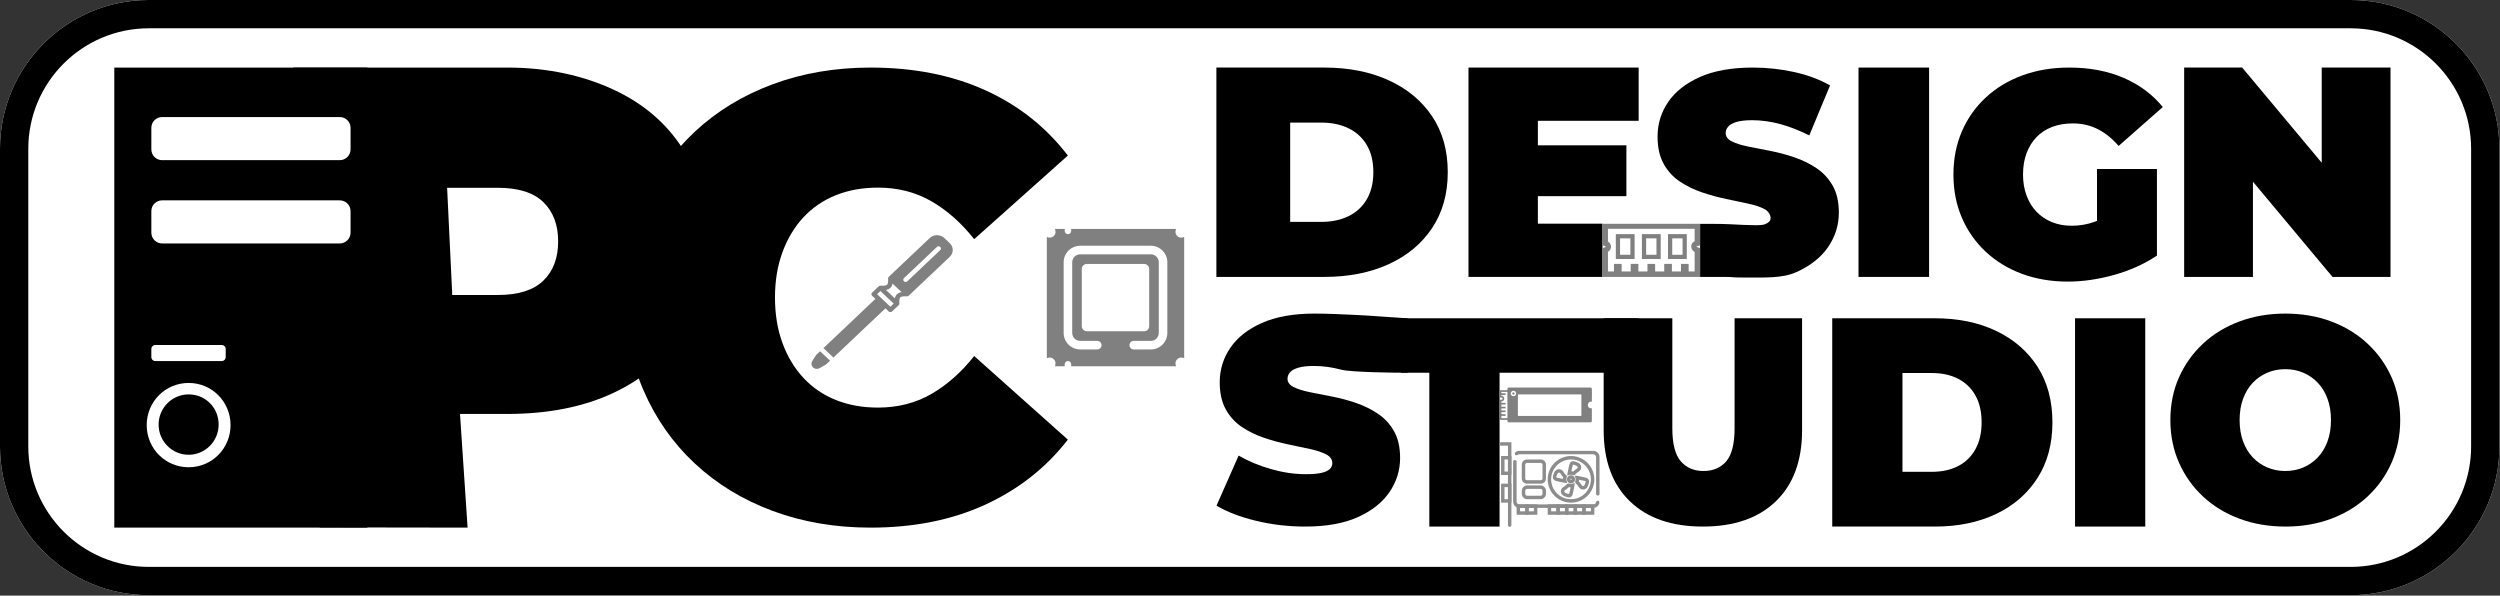 <?xml version="1.0" encoding="UTF-8" standalone="no"?><!DOCTYPE svg PUBLIC "-//W3C//DTD SVG 1.1//EN" "http://www.w3.org/Graphics/SVG/1.1/DTD/svg11.dtd"><svg width="100%" height="100%" viewBox="0 0 3681 877" version="1.1" xmlns="http://www.w3.org/2000/svg" xmlns:xlink="http://www.w3.org/1999/xlink" xml:space="preserve" xmlns:serif="http://www.serif.com/" style="fill-rule:evenodd;clip-rule:evenodd;stroke-miterlimit:10;"><rect x="0" y="0" width="3681" height="877" fill="#333333" stroke="none"/><rect id="タイトルベース（加工）２" x="0" y="0" width="3680.14" height="876.359" style="fill:none;"/><path d="M3680.14,219.09c-0,-120.919 -98.171,-219.09 -219.09,-219.09l-3241.96,0c-120.919,0 -219.09,98.171 -219.09,219.09l0,438.179c0,120.919 98.171,219.09 219.09,219.09l3241.96,-0c120.919,-0 219.09,-98.171 219.09,-219.09l-0,-438.179Z" style="fill:#fff;"/><path d="M3680.14,219.09c-0,-120.919 -98.171,-219.09 -219.09,-219.09l-3241.96,0c-120.919,0 -219.09,98.171 -219.09,219.09l0,438.179c0,120.919 98.171,219.09 219.09,219.09l3241.96,-0c120.919,-0 219.09,-98.171 219.09,-219.09l-0,-438.179Zm-41.667,-0l-0,438.179c-0,97.923 -79.501,177.423 -177.423,177.423c-0,0 -3241.96,0 -3241.96,0c-97.923,0 -177.423,-79.5 -177.423,-177.423c-0,0 -0,-438.179 -0,-438.179c-0,-97.923 79.5,-177.423 177.423,-177.423l3241.96,-0c97.922,-0 177.423,79.5 177.423,177.423Z"/><clipPath id="_clip1"><rect id="cpu-processor-svgrepo-com.svg" x="1541.36" y="337.066" width="202.227" height="202.227"/></clipPath><g clip-path="url(#_clip1)"><path d="M1743.58,527.531l-0,-178.703c-3.293,1.814 -7.512,1.333 -10.304,-1.458c-2.791,-2.792 -3.273,-7.011 -1.458,-10.304l-154.62,0l-0,2.966c-0,2.633 -2.134,4.767 -4.767,4.767c-2.632,-0 -4.766,-2.134 -4.766,-4.767l0,-2.966l-14.55,0c1.815,3.293 1.335,7.512 -1.458,10.304c-2.793,2.79 -7.011,3.272 -10.304,1.458l0,178.704c3.293,-1.814 7.511,-1.333 10.304,1.458c2.791,2.792 3.272,7.011 1.458,10.304l14.55,-0l0,-2.966c0,-2.634 2.134,-4.767 4.766,-4.767c2.633,-0 4.767,2.133 4.767,4.767l-0,2.965l154.62,-0c-1.815,-3.293 -1.335,-7.512 1.458,-10.304c2.792,-2.79 7.011,-3.272 10.304,-1.458Zm-24.775,-37.34c-0,13.413 -10.914,24.327 -24.327,24.327l-25.164,-0c-3.481,-0 -6.302,-2.822 -6.302,-6.303c-0,-3.482 2.822,-6.303 6.302,-6.303l25.164,0c6.463,0 11.721,-5.258 11.721,-11.721l0,-104.023c0,-6.464 -5.258,-11.721 -11.721,-11.721l-104.025,-0c-6.461,-0 -11.719,5.257 -11.719,11.721l-0,104.023c-0,6.463 5.256,11.721 11.719,11.721l25.166,0c3.481,0 6.302,2.822 6.302,6.303c0,3.482 -2.822,6.303 -6.302,6.303l-25.166,-0c-13.412,-0 -24.325,-10.914 -24.325,-24.327l0,-104.023c0,-13.415 10.913,-24.327 24.325,-24.327l104.025,0c13.413,0 24.327,10.914 24.327,24.327l-0,104.023Zm-118.445,-2.403c-4.136,-0 -7.503,-3.364 -7.503,-7.506l-0,-84.206c-0,-4.142 3.367,-7.506 7.503,-7.506l84.209,-0c4.142,-0 7.506,3.364 7.506,7.506l-0,84.206c-0,4.141 -3.364,7.506 -7.506,7.506l-84.209,-0Z" style="fill:#808080;fill-rule:nonzero;"/></g><g><g id="レイヤー1"></g><g><path d="M470.767,776.535l-38.92,-677.045l315.026,-0c60.458,-0 112.742,12.123 156.852,32.655c44.11,20.531 78.195,49.884 102.255,88.059c24.06,38.175 36.09,83.247 36.09,135.217c-0,51.969 -12.03,96.881 -36.09,134.735c-24.06,37.855 -58.145,67.208 -102.255,88.06c-44.11,20.852 -96.394,31.278 -156.852,31.278l-190.629,-0l114.588,-97.203l17.654,264.578l-217.719,-0.334Zm200.065,-239.221l-114.588,-102.977l176.748,0c30.229,0 52.593,-7.057 67.09,-21.172c14.498,-14.116 21.747,-33.364 21.747,-57.744c-0,-24.381 -7.249,-43.629 -21.747,-57.744c-14.497,-14.115 -36.861,-21.173 -67.09,-21.173l-176.748,0l97.165,-102.976l17.423,363.786Z" style="fill-rule:nonzero;"/><path d="M1281.74,776.869c-51.822,0 -99.787,-8.174 -143.897,-24.522c-44.11,-16.349 -82.359,-39.638 -114.747,-69.867c-32.389,-30.229 -57.528,-66.01 -75.419,-107.344c-17.891,-41.334 -26.836,-86.986 -26.836,-136.957c-0,-49.97 8.945,-95.622 26.836,-136.956c17.891,-41.334 43.03,-77.115 75.419,-107.344c32.388,-30.23 70.637,-53.518 114.747,-69.867c44.11,-16.348 92.075,-24.522 143.897,-24.522c63.543,-0 119.837,11.104 168.882,33.313c49.045,22.21 89.608,54.289 121.688,96.24l-137.882,123.076c-19.125,-24.06 -40.254,-42.722 -63.389,-55.986c-23.134,-13.264 -49.199,-19.895 -78.195,-19.895c-22.826,-0 -43.493,3.701 -62,11.104c-18.508,7.403 -34.394,18.199 -47.657,32.389c-13.264,14.189 -23.598,31.308 -31.001,51.358c-7.403,20.05 -11.104,42.414 -11.104,67.09c-0,24.677 3.701,47.041 11.104,67.091c7.403,20.05 17.737,37.169 31.001,51.358c13.263,14.189 29.149,24.986 47.657,32.389c18.507,7.403 39.174,11.104 62,11.104c28.996,0 55.061,-6.632 78.195,-19.895c23.135,-13.264 44.264,-31.926 63.389,-55.986l137.882,123.076c-32.08,41.333 -72.643,73.259 -121.688,95.777c-49.045,22.517 -105.339,33.776 -168.882,33.776Z" style="fill-rule:nonzero;"/></g><g id="row2_1_"><g id="desktop_x5F_computer_1_"><clipPath id="_clip2"><rect id="icon_11_" x="168.289" y="99.49" width="372.457" height="678.912"/></clipPath><g clip-path="url(#_clip2)"><path d="M277.738,580.705c-24.386,-0 -44.199,19.923 -44.199,44.443c-0,24.521 19.813,44.444 44.199,44.444c24.386,-0 44.199,-19.923 44.199,-44.444c0,-24.52 -19.051,-44.443 -44.199,-44.443Zm-109.449,196.164l372.646,0l0,-677.379l-372.646,-0l-0,677.379Zm109.449,-88.887c-34.293,0 -61.727,-27.585 -61.727,-62.067c0,-34.482 27.434,-62.068 61.727,-62.068c34.293,0 61.727,27.586 61.727,62.068c-0,34.482 -27.434,62.067 -61.727,62.067Z" style="fill-rule:nonzero;"/><clipPath id="_clip3"><path d="M277.738,580.705c-24.386,-0 -44.199,19.923 -44.199,44.443c-0,24.521 19.813,44.444 44.199,44.444c24.386,-0 44.199,-19.923 44.199,-44.444c0,-24.52 -19.051,-44.443 -44.199,-44.443Zm-109.449,196.164l372.646,0l0,-677.379l-372.646,-0l-0,677.379Zm109.449,-88.887c-34.293,0 -61.727,-27.585 -61.727,-62.067c0,-34.482 27.434,-62.068 61.727,-62.068c34.293,0 61.727,27.586 61.727,62.068c-0,34.482 -27.434,62.067 -61.727,62.067Z" clip-rule="nonzero"/></clipPath><g clip-path="url(#_clip3)"><path d="M516.167,188.217c-0,-8.757 -7.11,-15.867 -15.868,-15.867l-261.589,-0c-8.758,-0 -15.868,7.11 -15.868,15.867l0,31.735c0,8.758 7.11,15.868 15.868,15.868l261.589,0c8.758,0 15.868,-7.11 15.868,-15.868l-0,-31.735Z" style="fill:#fff;"/><path d="M516.167,310.855c-0,-8.758 -7.11,-15.868 -15.868,-15.868l-261.589,0c-8.758,0 -15.868,7.11 -15.868,15.868l0,31.735c0,8.757 7.11,15.867 15.868,15.867l261.589,0c8.758,0 15.868,-7.11 15.868,-15.867l-0,-31.735Z" style="fill:#fff;"/><path d="M332.328,513.888c-0,-3.269 -2.654,-5.923 -5.923,-5.923l-97.64,0c-3.269,0 -5.923,2.654 -5.923,5.923l0,11.845c0,3.269 2.654,5.923 5.923,5.923l97.64,-0c3.269,-0 5.923,-2.654 5.923,-5.923l-0,-11.845Z" style="fill:#fff;"/></g></g></g></g></g><g><path d="M1791.01,407.725l-0,-308.235l158.828,-0c35.909,-0 67.521,6.238 94.837,18.714c27.315,12.476 48.646,30.163 63.991,53.06c15.346,22.898 23.019,50.346 23.019,82.343c0,31.705 -7.673,59.079 -23.019,82.123c-15.345,23.044 -36.676,40.805 -63.991,53.281c-27.316,12.476 -58.928,18.714 -94.837,18.714l-158.828,0Zm108.647,-81.022l45.577,0c15.346,0 28.774,-2.789 40.283,-8.366c11.509,-5.578 20.486,-13.871 26.932,-24.879c6.445,-11.009 9.667,-24.292 9.667,-39.851c0,-15.852 -3.222,-29.209 -9.667,-40.07c-6.446,-10.862 -15.423,-19.081 -26.932,-24.659c-11.509,-5.578 -24.937,-8.366 -40.283,-8.366l-45.577,-0l0,146.191Z" style="fill-rule:nonzero;"/><path d="M2162.2,407.725l-0,-308.235l250.551,-0l-0,78.38l-148.393,-0l-0,151.475l95.117,0l0,78.38l-197.275,0Zm95.112,-118.891l0,-74.857l137.385,0l0,74.857l-137.385,0Z" style="fill-rule:nonzero;"/><path d="M2567.15,408.613c-25.256,0 -6.961,-0.888 -31.185,-0.888l-32.744,0l-0,-78.135c18.351,-0 -5.006,-0 13.345,-0c28.677,-0 33.949,0.929 50.584,1.534c14.909,0.542 21.82,0.749 27.417,-0c5.692,-0.762 10.721,-3.902 11.973,-7.227c2.041,-5.422 -2.368,-12.89 -8.395,-16.047c-6.027,-3.157 -13.991,-5.812 -23.892,-7.964c-9.902,-2.153 -20.736,-4.449 -32.503,-6.888c-11.767,-2.44 -23.605,-5.668 -35.516,-9.686c-11.91,-4.018 -22.816,-9.328 -32.717,-15.929c-9.902,-6.601 -17.866,-15.282 -23.893,-26.045c-6.027,-10.762 -9.04,-24.179 -9.04,-40.251c-0,-18.655 5.237,-35.66 15.713,-51.014c10.475,-15.354 26.117,-27.624 46.924,-36.807c20.807,-9.184 46.709,-13.776 77.705,-13.776c20.376,-0 40.466,2.152 60.269,6.457c19.803,4.305 37.597,10.906 53.382,19.803l-30.566,73.615c-14.924,-7.462 -29.345,-13.059 -43.265,-16.79c-13.919,-3.731 -27.48,-5.596 -40.681,-5.596c-9.758,-0 -17.507,0.861 -23.247,2.583c-5.74,1.722 -9.83,4.018 -12.269,6.888c-2.44,2.87 -3.66,6.027 -3.66,9.471c0,5.166 3.014,9.256 9.041,12.269c6.027,3.013 13.991,5.525 23.892,7.534c9.902,2.009 20.808,4.161 32.718,6.457c11.91,2.296 23.749,5.453 35.516,9.471c11.767,4.018 22.601,9.327 32.502,15.928c9.902,6.601 17.866,15.211 23.893,25.83c6.027,10.619 9.04,23.821 9.04,39.606c0,18.368 -5.237,35.229 -15.713,50.583c-10.475,15.355 -26.045,27.695 -46.709,37.023c-20.663,9.327 -46.637,7.991 -77.919,7.991Z" style="fill-rule:nonzero;"/><rect x="2736.47" y="99.49" width="103.919" height="308.235" style="fill-rule:nonzero;"/><path d="M3044.57,414.613c-24.395,0 -46.852,-3.803 -67.373,-11.408c-20.52,-7.606 -38.314,-18.44 -53.381,-32.503c-15.067,-14.063 -26.763,-30.708 -35.086,-49.937c-8.322,-19.229 -12.484,-40.467 -12.484,-63.714c0,-23.246 4.162,-44.484 12.484,-63.713c8.323,-19.229 20.09,-35.875 35.301,-49.938c15.211,-14.063 33.22,-24.897 54.027,-32.502c20.808,-7.606 43.696,-11.408 68.665,-11.408c29.847,-0 56.466,5.022 79.857,15.067c23.39,10.045 42.691,24.395 57.901,43.05l-65.004,57.256c-9.471,-10.906 -19.732,-19.157 -30.781,-24.754c-11.049,-5.596 -23.319,-8.395 -36.807,-8.395c-11.193,0 -21.31,1.722 -30.35,5.166c-9.041,3.444 -16.718,8.467 -23.032,15.068c-6.314,6.601 -11.193,14.493 -14.637,23.677c-3.444,9.184 -5.166,19.659 -5.166,31.426c0,11.193 1.722,21.453 5.166,30.781c3.444,9.327 8.323,17.291 14.637,23.892c6.314,6.601 13.848,11.696 22.601,15.283c8.754,3.587 18.583,5.381 29.489,5.381c11.48,0 22.673,-1.937 33.579,-5.812c10.906,-3.874 22.529,-10.547 34.87,-20.018l56.826,69.741c-18.368,12.341 -39.319,21.812 -62.853,28.413c-23.534,6.601 -46.35,9.901 -68.449,9.901Zm131.302,-38.314l-88.252,-12.915l-0,-114.512l88.252,-0l-0,127.427Z" style="fill-rule:nonzero;"/><path d="M3215.96,407.725l-0,-308.235l85.425,-0l156.76,187.583l-39.63,-0l-0,-187.583l101.277,-0l-0,308.235l-85.425,0l-156.76,-187.583l39.63,-0l0,187.583l-101.277,0Z" style="fill-rule:nonzero;"/><path d="M1921.86,775.318c-25.132,-0 -49.406,-2.856 -72.824,-8.568c-23.418,-5.711 -42.695,-13.137 -57.831,-22.275l32.556,-73.681c14.28,8.282 30.201,14.922 47.764,19.919c17.564,4.998 34.628,7.497 51.192,7.497c9.709,-0 17.349,-0.643 22.918,-1.928c5.569,-1.285 9.638,-3.141 12.208,-5.569c2.571,-2.427 3.856,-5.354 3.856,-8.781c-0,-5.426 -2.999,-9.71 -8.996,-12.852c-5.997,-3.141 -13.922,-5.783 -23.775,-7.925c-9.853,-2.142 -20.634,-4.426 -32.342,-6.854c-11.709,-2.427 -23.49,-5.64 -35.342,-9.638c-11.851,-3.998 -22.704,-9.282 -32.556,-15.85c-9.853,-6.569 -17.778,-15.208 -23.775,-25.917c-5.997,-10.709 -8.996,-24.06 -8.996,-40.053c-0,-18.563 5.212,-35.484 15.636,-50.763c10.424,-15.279 25.988,-27.487 46.693,-36.626c20.705,-9.139 46.479,-13.708 77.322,-13.708c20.276,-0 40.685,1.07 60.829,2c25.883,1.195 44.252,3.078 76.231,4.956l0,80.081c-14.281,0.262 -83.584,-0.648 -97.435,-4.36c-13.851,-3.713 -27.345,-5.569 -40.482,-5.569c-9.71,-0 -17.421,0.856 -23.132,2.57c-5.712,1.713 -9.782,3.998 -12.209,6.854c-2.427,2.856 -3.641,5.997 -3.641,9.424c-0,5.141 2.998,9.21 8.996,12.209c5.997,2.999 13.922,5.498 23.775,7.497c9.852,1.999 20.705,4.141 32.556,6.425c11.852,2.285 23.632,5.426 35.341,9.425c11.709,3.998 22.49,9.281 32.343,15.85c9.853,6.568 17.778,15.136 23.775,25.702c5.997,10.567 8.996,23.704 8.996,39.411c-0,18.277 -5.212,35.055 -15.636,50.334c-10.424,15.279 -25.917,27.559 -46.479,36.841c-20.562,9.281 -46.407,13.922 -77.536,13.922Z" style="fill-rule:nonzero;"/><path d="M2104.54,775.318l-0,-226.508l-41.815,-0l0,-80.176l350.026,-0l-0,80.176l-204.815,-0l0,226.508l-103.396,-0Z" style="fill-rule:nonzero;"/><path d="M2507.31,775.318c-45.974,-0 -81.811,-12.422 -107.511,-37.265c-25.7,-24.843 -38.55,-59.68 -38.55,-104.512l0,-164.907l101.086,-0l-0,161.908c-0,22.845 4.141,39.05 12.422,48.616c8.281,9.566 19.417,14.349 33.409,14.349c14.278,-0 25.486,-4.783 33.624,-14.349c8.138,-9.566 12.208,-25.771 12.208,-48.616l-0,-161.908l99.372,-0l0,164.907c0,44.832 -12.85,79.669 -38.55,104.512c-25.699,24.843 -61.536,37.265 -107.51,37.265Z" style="fill-rule:nonzero;"/><path d="M2697.78,775.318l-0,-306.684l151.151,-0c34.174,-0 64.258,6.206 90.253,18.62c25.995,12.413 46.295,30.011 60.899,52.793c14.604,22.783 21.906,50.092 21.906,81.929c-0,31.544 -7.302,58.781 -21.906,81.709c-14.604,22.928 -34.904,40.599 -60.899,53.013c-25.995,12.413 -56.079,18.62 -90.253,18.62l-151.151,-0Zm103.396,-80.614l43.374,-0c14.604,-0 27.382,-2.775 38.335,-8.325c10.953,-5.549 19.497,-13.8 25.631,-24.753c6.133,-10.953 9.2,-24.17 9.2,-39.65c0,-15.773 -3.067,-29.062 -9.2,-39.869c-6.134,-10.807 -14.678,-18.985 -25.631,-24.535c-10.953,-5.549 -23.731,-8.324 -38.335,-8.324l-43.374,-0l0,145.456Z" style="fill-rule:nonzero;"/><rect x="3055.29" y="468.634" width="103.396" height="306.684" style="fill-rule:nonzero;"/><path d="M3365.29,775.318c-24.56,-0 -47.193,-3.856 -67.898,-11.566c-20.705,-7.711 -38.625,-18.635 -53.761,-32.771c-15.136,-14.137 -26.917,-30.772 -35.341,-49.906c-8.425,-19.134 -12.638,-39.982 -12.638,-62.543c0,-22.847 4.213,-43.766 12.638,-62.757c8.424,-18.992 20.205,-35.556 35.341,-49.692c15.136,-14.137 33.056,-25.06 53.761,-32.771c20.705,-7.711 43.195,-11.566 67.469,-11.566c24.561,-0 47.122,3.855 67.684,11.566c20.562,7.711 38.411,18.634 53.547,32.771c15.136,14.136 26.917,30.7 35.341,49.692c8.425,18.991 12.637,39.91 12.637,62.757c0,22.561 -4.212,43.409 -12.637,62.543c-8.424,19.134 -20.205,35.769 -35.341,49.906c-15.136,14.136 -32.985,25.06 -53.547,32.771c-20.562,7.71 -42.98,11.566 -67.255,11.566Zm-0.429,-81.82c9.425,-0 18.206,-1.714 26.346,-5.141c8.139,-3.427 15.278,-8.353 21.419,-14.779c6.14,-6.425 10.923,-14.279 14.35,-23.56c3.427,-9.282 5.141,-19.777 5.141,-31.486c-0,-11.709 -1.714,-22.204 -5.141,-31.486c-3.427,-9.281 -8.21,-17.135 -14.35,-23.561c-6.141,-6.425 -13.28,-11.352 -21.419,-14.779c-8.14,-3.427 -16.921,-5.14 -26.346,-5.14c-9.424,-0 -18.206,1.713 -26.345,5.14c-8.139,3.427 -15.279,8.354 -21.419,14.779c-6.14,6.426 -10.923,14.28 -14.35,23.561c-3.427,9.282 -5.141,19.777 -5.141,31.486c0,11.709 1.714,22.204 5.141,31.486c3.427,9.281 8.21,17.135 14.35,23.56c6.14,6.426 13.28,11.352 21.419,14.779c8.139,3.427 16.921,5.141 26.345,5.141Z" style="fill-rule:nonzero;"/></g><clipPath id="_clip4"><rect id="memory-ram-svgrepo-com.svg" x="2358.66" y="329.521" width="145.091" height="78.204"/></clipPath><g clip-path="url(#_clip4)"><clipPath id="_clip5"><rect x="2353.89" y="304.628" width="154.98" height="127.308"/></clipPath><g clip-path="url(#_clip5)"><path d="M2499.18,358.15c-3.699,0.904 -5.107,1.888 -5.031,5.066c0.067,2.827 2.158,4.247 5.031,5.066l0,35.434l-135.607,0l-0,-35.434c2.694,-0.687 4.542,-2.749 4.542,-5.066c-0,-2.317 -1.848,-4.378 -4.542,-5.066l-0,-25.302l135.607,-0l0,25.302Z" style="fill:none;fill-rule:nonzero;stroke:#808080;stroke-width:7.98px;"/><path d="M2480.52,378.236l-0,-30.395l-21.435,-0l-0,30.395l21.435,-0Z" style="fill:none;stroke:#808080;stroke-width:6.22px;"/><path d="M2442.1,378.236l-0,-30.395l-21.435,-0l0,30.395l21.435,-0Z" style="fill:none;stroke:#808080;stroke-width:6.22px;"/><path d="M2403.68,378.236l0,-30.395l-21.435,-0l0,30.395l21.435,-0Z" style="fill:none;stroke:#808080;stroke-width:6.22px;"/><path d="M2382.05,388.545l0,15.171" style="fill:none;fill-rule:nonzero;stroke:#808080;stroke-width:11.29px;"/><path d="M2406.71,388.545l-0,15.171" style="fill:none;fill-rule:nonzero;stroke:#808080;stroke-width:11.29px;"/><path d="M2431.38,388.545l-0,15.171" style="fill:none;fill-rule:nonzero;stroke:#808080;stroke-width:11.29px;"/><path d="M2456.05,388.545l0,15.171" style="fill:none;fill-rule:nonzero;stroke:#808080;stroke-width:11.29px;"/><path d="M2480.72,388.545l-0,15.171" style="fill:none;fill-rule:nonzero;stroke:#808080;stroke-width:11.29px;"/></g></g><clipPath id="_clip6"><rect id="nvme-ssd-icon.svg" x="2208.07" y="570.955" width="135.859" height="51.02"/></clipPath><g clip-path="url(#_clip6)"><clipPath id="_clip7"><rect x="2208.07" y="528.33" width="135.859" height="135.891"/></clipPath><g clip-path="url(#_clip7)"><path d="M2343.24,571.231c0.18,0.18 0.325,0.399 0.428,0.643c0.091,0.223 0.146,0.461 0.153,0.709c0.235,1.359 0.12,9.211 0.05,14.286c-0.027,1.695 -0.046,3.068 -0.046,3.888l0.002,0.617l-1.697,0c-0.528,0.002 -1.037,0.129 -1.504,0.352c-0.514,0.249 -0.984,0.613 -1.387,1.059c-0.432,0.477 -0.785,1.042 -1.025,1.647c-0.23,0.583 -0.359,1.207 -0.359,1.832c0.002,0.628 0.129,1.253 0.359,1.833c0.24,0.604 0.592,1.172 1.025,1.647c0.401,0.444 0.873,0.81 1.385,1.057c0.469,0.224 0.976,0.353 1.502,0.353l1.697,0l0.002,18.728c-0,0.265 -0.055,0.525 -0.156,0.767c-0.102,0.248 -0.251,0.47 -0.431,0.651c-0.18,0.18 -0.401,0.327 -0.649,0.429c-0.242,0.101 -0.503,0.157 -0.767,0.156l-120.288,-0c-0.271,-0.002 -0.53,-0.057 -0.765,-0.154c-0.248,-0.103 -0.471,-0.251 -0.651,-0.431c-0.18,-0.181 -0.327,-0.401 -0.431,-0.651c-0.097,-0.238 -0.154,-0.496 -0.154,-0.765l0,-1.686l-9.621,0c-0.457,0.001 -0.895,-0.18 -1.219,-0.502c-0.311,-0.311 -0.504,-0.744 -0.506,-1.219l0.002,-26.748c0.003,-0.674 0.556,-1.227 1.23,-1.23l1.481,-0.004c0.424,0 0.811,-0.175 1.094,-0.457c0.281,-0.281 0.458,-0.67 0.458,-1.094c-0.002,-0.411 -0.167,-0.804 -0.458,-1.094c-0.285,-0.285 -0.673,-0.462 -1.098,-0.462l-1.473,0.004c-0.328,0 -0.642,-0.13 -0.873,-0.361c-0.231,-0.231 -0.361,-0.545 -0.361,-0.873l-0.002,-8.156c0.002,-0.825 0.681,-1.504 1.506,-1.505l9.84,-0l0,-1.852c0.001,-0.263 0.053,-0.523 0.154,-0.766c0.102,-0.247 0.251,-0.47 0.431,-0.65c0.179,-0.179 0.4,-0.325 0.647,-0.428c0.235,-0.097 0.491,-0.152 0.763,-0.155l120.294,-0.002c0.269,-0 0.529,0.055 0.764,0.152c0.244,0.101 0.466,0.249 0.654,0.435Zm-114.858,6.463c0.452,-0.002 0.886,0.177 1.205,0.497c0.319,0.319 0.498,0.753 0.497,1.205c0,0.451 -0.179,0.884 -0.498,1.203c-0.32,0.319 -0.753,0.499 -1.204,0.498c-0.451,0.001 -0.884,-0.179 -1.204,-0.498c-0.319,-0.319 -0.498,-0.752 -0.498,-1.203c0,-0.452 0.179,-0.885 0.498,-1.204c0.32,-0.319 0.753,-0.498 1.204,-0.498Zm-8.849,38.037l0,-38.767l-8.877,0.002l0,2.088l6.131,-0.001l-0.002,2.469l-6.129,-0l0,1.406l0.239,-0.001c1.115,0.001 2.119,0.45 2.845,1.177c0.726,0.726 1.179,1.733 1.179,2.84c-0,1.106 -0.453,2.113 -1.179,2.84c-0.728,0.728 -1.734,1.178 -2.842,1.18l-0.24,-0.003l-0.002,2.257l6.131,-0.002l-0.002,2.469l-6.129,-0l-0.002,3.197l6.133,-0l-0,2.467l-6.131,0.002l0,3.008l6.129,-0l0.002,2.468l-6.131,-0.001l-0.002,3.009l6.133,0l-0,2.467l-6.133,0l0,3.429l8.879,0Zm16.194,-35.022l91.902,-0c0.437,0.001 0.796,0.36 0.797,0.797l0.002,30.144c-0.001,0.437 -0.36,0.796 -0.797,0.797l-91.904,-0.001c-0.212,0 -0.415,-0.084 -0.564,-0.233c-0.15,-0.15 -0.234,-0.353 -0.233,-0.564l-0,-30.143c0.001,-0.437 0.36,-0.796 0.797,-0.797Zm-4.507,-4.15c-0.728,-0.728 -1.73,-1.179 -2.836,-1.179c-1.108,0.002 -2.112,0.451 -2.838,1.177c-0.727,0.727 -1.176,1.73 -1.176,2.837c0,1.11 0.449,2.113 1.176,2.84c0.726,0.726 1.73,1.175 2.836,1.175c1.108,-0.002 2.112,-0.451 2.838,-1.177c0.725,-0.725 1.176,-1.73 1.176,-2.836c-0,-1.064 -0.423,-2.085 -1.176,-2.837Z" style="fill:#808080;"/></g></g><clipPath id="_clip8"><rect id="screwdriver-svgrepo-com.svg" x="1194.76" y="346.233" width="208.066" height="196.97"/></clipPath><g clip-path="url(#_clip8)"><g><g><g><path d="M1398.46,358.096l-8.004,-7.574c-2.877,-2.727 -6.704,-4.227 -10.774,-4.227c-4.074,-0 -7.904,1.5 -10.782,4.227l-60.313,57.093c-0.052,0.049 -0.072,0.121 -0.121,0.177c-0.208,0.223 -0.381,0.466 -0.52,0.732c-0.055,0.111 -0.104,0.22 -0.146,0.338c-0.1,0.273 -0.156,0.551 -0.18,0.843c-0.003,0.079 -0.048,0.151 -0.048,0.23c-0,0.03 0.02,0.056 0.02,0.086c0,0.042 -0.014,0.078 -0.014,0.121c0.157,2.337 0.479,7.197 -1.473,9.045c-1.955,1.847 -7.089,1.549 -9.561,1.401c-0.035,-0.003 -0.069,0.01 -0.107,0.01c-0.122,-0.003 -0.236,0.016 -0.357,0.026c-0.302,0.019 -0.59,0.066 -0.874,0.161c-0.118,0.039 -0.226,0.082 -0.336,0.131c-0.291,0.131 -0.555,0.299 -0.797,0.502c-0.059,0.049 -0.135,0.066 -0.191,0.122l-9.804,9.277c-1.356,1.283 -1.356,3.361 -0,4.64l4.871,4.614l-76.544,72.463l14.706,13.921l76.547,-72.462l4.871,4.611c0.676,0.64 1.563,0.962 2.451,0.962c0.887,-0 1.774,-0.322 2.45,-0.962l9.804,-9.277c0.052,-0.053 0.07,-0.118 0.118,-0.171c0.215,-0.233 0.392,-0.479 0.53,-0.754c0.056,-0.115 0.108,-0.227 0.149,-0.345c0.094,-0.262 0.146,-0.532 0.167,-0.81c0.01,-0.112 0.035,-0.217 0.031,-0.328c0,-0.04 0.014,-0.079 0.014,-0.119c-0.156,-2.336 -0.478,-7.2 1.474,-9.047c1.955,-1.851 7.089,-1.543 9.557,-1.399c0.038,0.003 0.073,-0.009 0.111,-0.009c0.035,-0 0.07,0.019 0.104,0.019c0.101,0 0.198,-0.046 0.299,-0.056c0.263,-0.023 0.52,-0.062 0.769,-0.141c0.152,-0.046 0.298,-0.105 0.447,-0.174c0.25,-0.118 0.475,-0.266 0.694,-0.436c0.076,-0.062 0.17,-0.086 0.243,-0.155l60.519,-57.29c5.828,-5.52 5.828,-14.499 0,-20.016Zm-87.48,93.547l-19.549,-18.506l4.898,-4.634l19.549,18.503l-4.898,4.637Zm9.834,-18.532c-1.823,1.726 -2.766,3.961 -3.227,6.229l-13.156,-12.454c2.392,-0.44 4.757,-1.329 6.576,-3.059c1.824,-1.723 2.767,-3.961 3.228,-6.226l13.156,12.455c-2.392,0.44 -4.753,1.329 -6.577,3.055Zm63.603,-64.868l-48.533,45.945c-0.676,0.641 -1.563,0.962 -2.451,0.962c-0.888,-0 -1.775,-0.322 -2.451,-0.962c-1.355,-1.283 -1.355,-3.357 0,-4.64l48.533,-45.945c1.356,-1.283 3.546,-1.283 4.902,-0c1.355,1.283 1.355,3.357 -0,4.64Z" style="fill:#808080;fill-rule:nonzero;"/><path d="M1201.97,522.351c-0.209,0.194 -0.389,0.41 -0.538,0.65l-5.55,8.821c-1.858,2.947 -1.363,6.701 1.199,9.127c1.529,1.444 3.55,2.192 5.589,2.192c1.403,-0 2.818,-0.351 4.09,-1.08l9.249,-5.29c0.236,-0.134 0.455,-0.295 0.649,-0.479l5.543,-5.201l-14.706,-13.925l-5.525,5.185Z" style="fill:#808080;fill-rule:nonzero;"/></g></g></g></g><clipPath id="_clip9"><rect id="vecteezy_isolated-vga-card-computer-component-outline-eps-10-graphic_7968959.svg" x="2208.07" y="650.976" width="146.373" height="124.453"/></clipPath><g clip-path="url(#_clip9)"><path d="M2352.59,729.665c-1.406,-0 -2.544,-1.139 -2.544,-2.544l-0,-54.213c-0,-2.211 -1.798,-4.011 -4.012,-4.011l-108.978,-0c-0.952,-0 -1.841,0.321 -2.569,0.929c-1.083,0.9 -2.685,0.75 -3.582,-0.324c-0.901,-1.079 -0.755,-2.683 0.323,-3.583c1.632,-1.36 3.701,-2.109 5.828,-2.109l108.978,-0c5.018,-0 9.099,4.081 9.099,9.098l0,54.213c0,1.405 -1.138,2.544 -2.543,2.544Zm-6.556,18.081l-108.978,0c-5.018,0 -9.099,-4.081 -9.099,-9.098l0,-58.767c0,-1.405 1.138,-2.544 2.543,-2.544c1.407,0 2.544,1.139 2.544,2.544l0,58.767c0,2.211 1.799,4.011 4.012,4.011l108.978,0c1.941,-0.001 3.6,-1.382 3.947,-3.285c0.254,-1.383 1.585,-2.285 2.956,-2.046c1.384,0.252 2.3,1.576 2.047,2.958c-0.785,4.32 -4.55,7.459 -8.95,7.46" style="fill:#8c8c8c;fill-rule:nonzero;stroke:#8c8c8c;stroke-width:0.06px;stroke-linejoin:round;stroke-miterlimit:2;"/><path d="M2334.78,752.833l7.63,-0l0,-5.087l-7.63,0l-0,5.087Zm12.718,5.087l-17.805,0l0,-15.261l17.805,0l-0,15.261" style="fill:#8c8c8c;fill-rule:nonzero;stroke:#8c8c8c;stroke-width:0.06px;stroke-linejoin:round;stroke-miterlimit:2;"/><path d="M2322.07,752.833l7.63,-0l0,-5.087l-7.63,0l-0,5.087Zm12.717,5.087l-17.805,0l0,-15.261l17.805,0l-0,15.261" style="fill:#8c8c8c;fill-rule:nonzero;stroke:#8c8c8c;stroke-width:0.06px;stroke-linejoin:round;stroke-miterlimit:2;"/><path d="M2309.35,752.833l7.63,-0l0,-5.087l-7.63,0l-0,5.087Zm12.718,5.087l-17.805,0l-0,-15.261l17.805,0l-0,15.261" style="fill:#8c8c8c;fill-rule:nonzero;stroke:#8c8c8c;stroke-width:0.06px;stroke-linejoin:round;stroke-miterlimit:2;"/><path d="M2296.63,752.833l7.631,-0l-0,-5.087l-7.631,0l0,5.087Zm12.718,5.087l-17.805,0l-0,-15.261l17.805,0l-0,15.261" style="fill:#8c8c8c;fill-rule:nonzero;stroke:#8c8c8c;stroke-width:0.06px;stroke-linejoin:round;stroke-miterlimit:2;"/><path d="M2283.91,752.833l7.631,-0l-0,-5.087l-7.631,0l0,5.087Zm12.718,5.087l-17.804,0l-0,-15.261l17.804,0l0,15.261" style="fill:#8c8c8c;fill-rule:nonzero;stroke:#8c8c8c;stroke-width:0.06px;stroke-linejoin:round;stroke-miterlimit:2;"/><path d="M2250.85,752.833l7.63,-0l0,-5.087l-7.63,0l-0,5.087Zm12.718,5.087l-17.805,0l-0,-15.261l17.805,0l-0,15.261" style="fill:#8c8c8c;fill-rule:nonzero;stroke:#8c8c8c;stroke-width:0.06px;stroke-linejoin:round;stroke-miterlimit:2;"/><path d="M2238.13,752.833l7.631,-0l-0,-5.087l-7.631,0l0,5.087Zm12.718,5.087l-17.805,0l0,-15.261l17.805,0l-0,15.261" style="fill:#8c8c8c;fill-rule:nonzero;stroke:#8c8c8c;stroke-width:0.06px;stroke-linejoin:round;stroke-miterlimit:2;"/><path d="M2248.79,719.767c-1.67,0 -3.028,1.359 -3.028,3.03l-0,4.115c-0,1.671 1.358,3.029 3.028,3.029l19.379,0c1.669,0 3.028,-1.358 3.028,-3.029l0,-4.115c0,-1.671 -1.359,-3.03 -3.028,-3.03l-19.379,0Zm19.379,15.262l-19.379,-0c-4.474,-0 -8.115,-3.642 -8.115,-8.117l-0,-4.115c-0,-4.475 3.641,-8.117 8.115,-8.117l19.379,0c4.473,0 8.115,3.642 8.115,8.117l-0,4.115c-0,4.475 -3.642,8.117 -8.115,8.117" style="fill:#8c8c8c;fill-rule:nonzero;stroke:#8c8c8c;stroke-width:0.06px;stroke-linejoin:round;stroke-miterlimit:2;"/><path d="M2248.3,681.615c-1.403,-0 -2.543,1.141 -2.543,2.543l-0,20.348c-0,1.402 1.14,2.544 2.543,2.544l20.348,-0c1.404,-0 2.544,-1.142 2.544,-2.544l0,-20.348c0,-1.402 -1.14,-2.543 -2.544,-2.543l-20.348,-0Zm20.348,30.522l-20.348,-0c-4.208,-0 -7.63,-3.423 -7.63,-7.631l-0,-20.348c-0,-4.207 3.422,-7.63 7.63,-7.63l20.348,-0c4.208,-0 7.631,3.423 7.631,7.63l-0,20.348c-0,4.208 -3.423,7.631 -7.631,7.631" style="fill:#8c8c8c;fill-rule:nonzero;stroke:#8c8c8c;stroke-width:0.06px;stroke-linejoin:round;stroke-miterlimit:2;"/><path d="M2313.16,676.528c-16.128,-0 -29.251,13.121 -29.251,29.25c0,16.129 13.123,29.251 29.251,29.251c16.128,-0 29.25,-13.122 29.25,-29.251c0,-16.129 -13.122,-29.25 -29.25,-29.25Zm-0,63.588c-18.935,-0 -34.337,-15.404 -34.337,-34.338c-0,-18.933 15.402,-34.338 34.337,-34.338c18.935,0 34.338,15.405 34.338,34.338c-0,18.934 -15.403,34.338 -34.338,34.338" style="fill:#8c8c8c;fill-rule:nonzero;stroke:#8c8c8c;stroke-width:0.06px;stroke-linejoin:round;stroke-miterlimit:2;"/><path d="M2295.59,695.912c-0.097,0 -0.191,0.006 -0.278,0.017c-1.016,0.126 -1.925,0.9 -2.315,1.971c-0.119,0.327 -0.266,0.692 -0.422,1.085c-0.321,0.793 -1.294,3.208 -0.991,3.828c0.425,0.506 2.471,0.893 3.455,1.08c0.526,0.099 1.021,0.194 1.448,0.298c1.729,0.419 3.296,0.761 4.769,1.04c0.017,-0.367 0.05,-0.735 0.099,-1.105l0.003,-0.003c0.069,-0.517 0.226,-1.031 0.393,-1.537c0.005,-0.016 0.009,-0.032 0.017,-0.048c-0.181,-0.18 -0.368,-0.355 -0.554,-0.531c-0.517,-0.489 -1.103,-1.041 -1.632,-1.722c-0.522,-0.668 -0.946,-1.38 -1.369,-2.096c-0.223,-0.384 -0.447,-0.769 -0.7,-1.142c-0.613,-0.907 -1.342,-1.135 -1.923,-1.135Zm12.082,15.432l-3.882,-0.541c-2.581,-0.359 -5.284,-0.889 -8.5,-1.669c-0.353,-0.084 -0.763,-0.162 -1.197,-0.244c-2.149,-0.406 -4.824,-0.911 -6.424,-2.831c-2.315,-2.769 -0.748,-6.655 0.187,-8.976c0.134,-0.334 0.26,-0.644 0.362,-0.922c1.053,-2.894 3.532,-4.919 6.47,-5.28c2.778,-0.355 5.406,0.899 7.04,3.318c0.315,0.465 0.596,0.941 0.874,1.415c0.308,0.526 0.612,1.055 0.994,1.547c0.33,0.424 0.725,0.783 1.11,1.148c0.497,0.469 0.989,0.943 1.423,1.464l1.006,1.001l-0.141,1.733c-0.085,0.628 -0.241,1.154 -0.415,1.678c-0.069,0.21 -0.151,0.416 -0.181,0.629c-0.129,0.942 -0.065,1.898 0.186,2.764l1.088,3.766" style="fill:#8c8c8c;fill-rule:nonzero;stroke:#8c8c8c;stroke-width:0.06px;stroke-linejoin:round;stroke-miterlimit:2;"/><path d="M2309.96,717.249c-0.087,0.103 -0.171,0.198 -0.253,0.283c-0.914,0.931 -1.925,1.785 -3.006,2.53c-0.409,0.283 -0.824,0.538 -1.234,0.788c-1.178,0.718 -1.804,1.128 -2.072,1.856c-0.303,0.821 -0.159,1.282 -0.027,1.557c0.377,0.782 1.47,1.532 2.924,2.007c0.335,0.111 0.698,0.242 1.075,0.383c0.71,0.262 2.377,0.879 2.839,0.697c0.589,-1.09 0.88,-2.512 1.16,-3.888c0.114,-0.556 0.226,-1.101 0.348,-1.614c0.323,-1.346 0.621,-2.744 0.889,-4.177c-0.889,-0.042 -1.778,-0.183 -2.643,-0.422Zm0.102,15.18c-1.736,0 -3.437,-0.628 -4.456,-1.005c-0.318,-0.116 -0.619,-0.228 -0.899,-0.32c-2.819,-0.924 -4.921,-2.566 -5.917,-4.624c-0.819,-1.691 -0.877,-3.603 -0.169,-5.53c0.892,-2.425 2.723,-3.542 4.193,-4.441c0.333,-0.203 0.671,-0.408 1.001,-0.635c0.81,-0.56 1.57,-1.201 2.258,-1.904l0.167,-0.217c0.332,-0.441 0.787,-1.045 1.502,-1.448c1.433,-0.811 2.604,-0.321 3.045,-0.139l0.234,0.09c1.291,0.426 2.69,0.457 3.934,0.09l3.835,-1.127l-0.603,3.951c-0.415,2.728 -0.929,5.374 -1.525,7.864c-0.112,0.459 -0.209,0.946 -0.31,1.445c-0.338,1.654 -0.721,3.529 -1.586,5.138c-1.164,2.175 -2.953,2.812 -4.704,2.812" style="fill:#8c8c8c;fill-rule:nonzero;stroke:#8c8c8c;stroke-width:0.06px;stroke-linejoin:round;stroke-miterlimit:2;"/><path d="M2313.71,693.886c0.896,0.04 1.788,0.18 2.65,0.423c0.087,-0.105 0.171,-0.2 0.254,-0.285c0.904,-0.929 1.915,-1.785 3,-2.531c0.407,-0.281 0.825,-0.539 1.237,-0.791c1.172,-0.717 1.799,-1.125 2.064,-1.849l0,-0.001c0.303,-0.825 0.159,-1.288 0.025,-1.565c-0.377,-0.781 -1.465,-1.529 -2.906,-2c-0.338,-0.11 -0.701,-0.243 -1.081,-0.384c-0.713,-0.263 -2.399,-0.881 -2.849,-0.697c-0.59,1.091 -0.881,2.517 -1.159,3.897c-0.115,0.552 -0.224,1.093 -0.345,1.602c-0.324,1.36 -0.622,2.758 -0.89,4.181Zm-6.19,6.424l0.604,-3.926c0.412,-2.689 0.926,-5.333 1.528,-7.858c0.109,-0.457 0.205,-0.941 0.307,-1.437c0.336,-1.658 0.718,-3.538 1.585,-5.151c2.317,-4.33 7.116,-2.565 9.168,-1.807c0.318,0.117 0.621,0.228 0.902,0.32c2.809,0.918 4.906,2.557 5.904,4.616c0.822,1.696 0.882,3.611 0.172,5.541c-0.89,2.419 -2.716,3.537 -4.184,4.434c-0.335,0.205 -0.673,0.41 -1.006,0.639c-0.809,0.559 -1.567,1.197 -2.245,1.898l-0.174,0.224c-0.33,0.439 -0.78,1.041 -1.493,1.446c-1.445,0.816 -2.605,0.328 -3.045,0.144l-0.266,-0.098c-1.259,-0.416 -2.653,-0.447 -3.939,-0.079l-3.818,1.094" style="fill:#8c8c8c;fill-rule:nonzero;stroke:#8c8c8c;stroke-width:0.06px;stroke-linejoin:round;stroke-miterlimit:2;"/><path d="M2324.64,708.973c0.611,0.576 1.185,1.186 1.709,1.816c0.554,0.672 1.055,1.426 1.552,2.179c1.66,2.522 2.181,2.918 3.482,2.672c0.904,-0.173 1.508,-0.705 2.313,-3.131c0.117,-0.351 0.261,-0.73 0.412,-1.124c0.236,-0.615 0.86,-2.249 0.656,-2.599l2.193,-1.287l-2.195,1.284c-0.331,-0.495 -2.487,-0.907 -3.299,-1.062c-0.495,-0.096 -0.954,-0.186 -1.351,-0.282c-1.689,-0.418 -3.381,-0.788 -5.057,-1.107c-0.04,0.898 -0.177,1.786 -0.415,2.641Zm6.137,11.818c-3.82,0.001 -5.78,-2.979 -7.126,-5.029c-0.392,-0.595 -0.782,-1.196 -1.222,-1.726c-0.472,-0.57 -1.001,-1.119 -1.577,-1.633c-0.308,-0.21 -0.828,-0.579 -1.183,-1.223c-0.815,-1.441 -0.322,-2.571 -0.111,-3.053c0.506,-1.471 0.531,-2.876 0.166,-4.189l-1.053,-3.792l3.89,0.596c2.878,0.44 5.827,1.031 8.768,1.757c0.318,0.078 0.693,0.148 1.093,0.225c2.23,0.428 5.283,1.012 6.731,3.492c1.44,2.459 0.395,5.184 -0.295,6.988c-0.122,0.318 -0.239,0.622 -0.333,0.904c-0.614,1.853 -1.89,5.706 -6.183,6.528c-0.554,0.106 -1.075,0.155 -1.565,0.155" style="fill:#8c8c8c;fill-rule:nonzero;stroke:#8c8c8c;stroke-width:0.06px;stroke-linejoin:round;stroke-miterlimit:2;"/><path d="M2313.16,704.86c-0.502,0 -0.909,0.408 -0.909,0.908c0,0.502 0.407,0.909 0.909,0.909c0.502,0 0.909,-0.407 0.909,-0.909c0,-0.5 -0.407,-0.908 -0.909,-0.908Zm-0,6.904c-3.306,0 -5.996,-2.69 -5.996,-5.996c-0,-3.306 2.69,-5.995 5.996,-5.995c3.306,0 5.996,2.689 5.996,5.995c0,3.306 -2.69,5.996 -5.996,5.996" style="fill:#8c8c8c;fill-rule:nonzero;stroke:#8c8c8c;stroke-width:0.06px;stroke-linejoin:round;stroke-miterlimit:2;"/><path d="M2222.87,775.725c-1.406,0 -2.544,-1.139 -2.544,-2.544l0,-117.002l-10.173,0c-1.407,0 -2.544,-1.139 -2.544,-2.543c-0,-1.404 1.137,-2.543 2.544,-2.543l15.26,-0l0,122.088c0,1.405 -1.137,2.544 -2.543,2.544" style="fill:#8c8c8c;fill-rule:nonzero;stroke:#8c8c8c;stroke-width:0.06px;stroke-linejoin:round;stroke-miterlimit:2;"/><path d="M2215.24,694.333l5.086,-0l0,-17.805l-5.086,-0l-0,17.805Zm10.173,5.086l-15.26,0l-0,-27.979l15.26,0l0,27.979" style="fill:#8c8c8c;fill-rule:nonzero;stroke:#8c8c8c;stroke-width:0.06px;stroke-linejoin:round;stroke-miterlimit:2;"/><path d="M2215.24,735.029l5.086,-0l0,-17.805l-5.086,0l-0,17.805Zm10.173,5.087l-15.26,-0l-0,-27.979l15.26,-0l0,27.979" style="fill:#8c8c8c;fill-rule:nonzero;stroke:#8c8c8c;stroke-width:0.06px;stroke-linejoin:round;stroke-miterlimit:2;"/></g></svg>